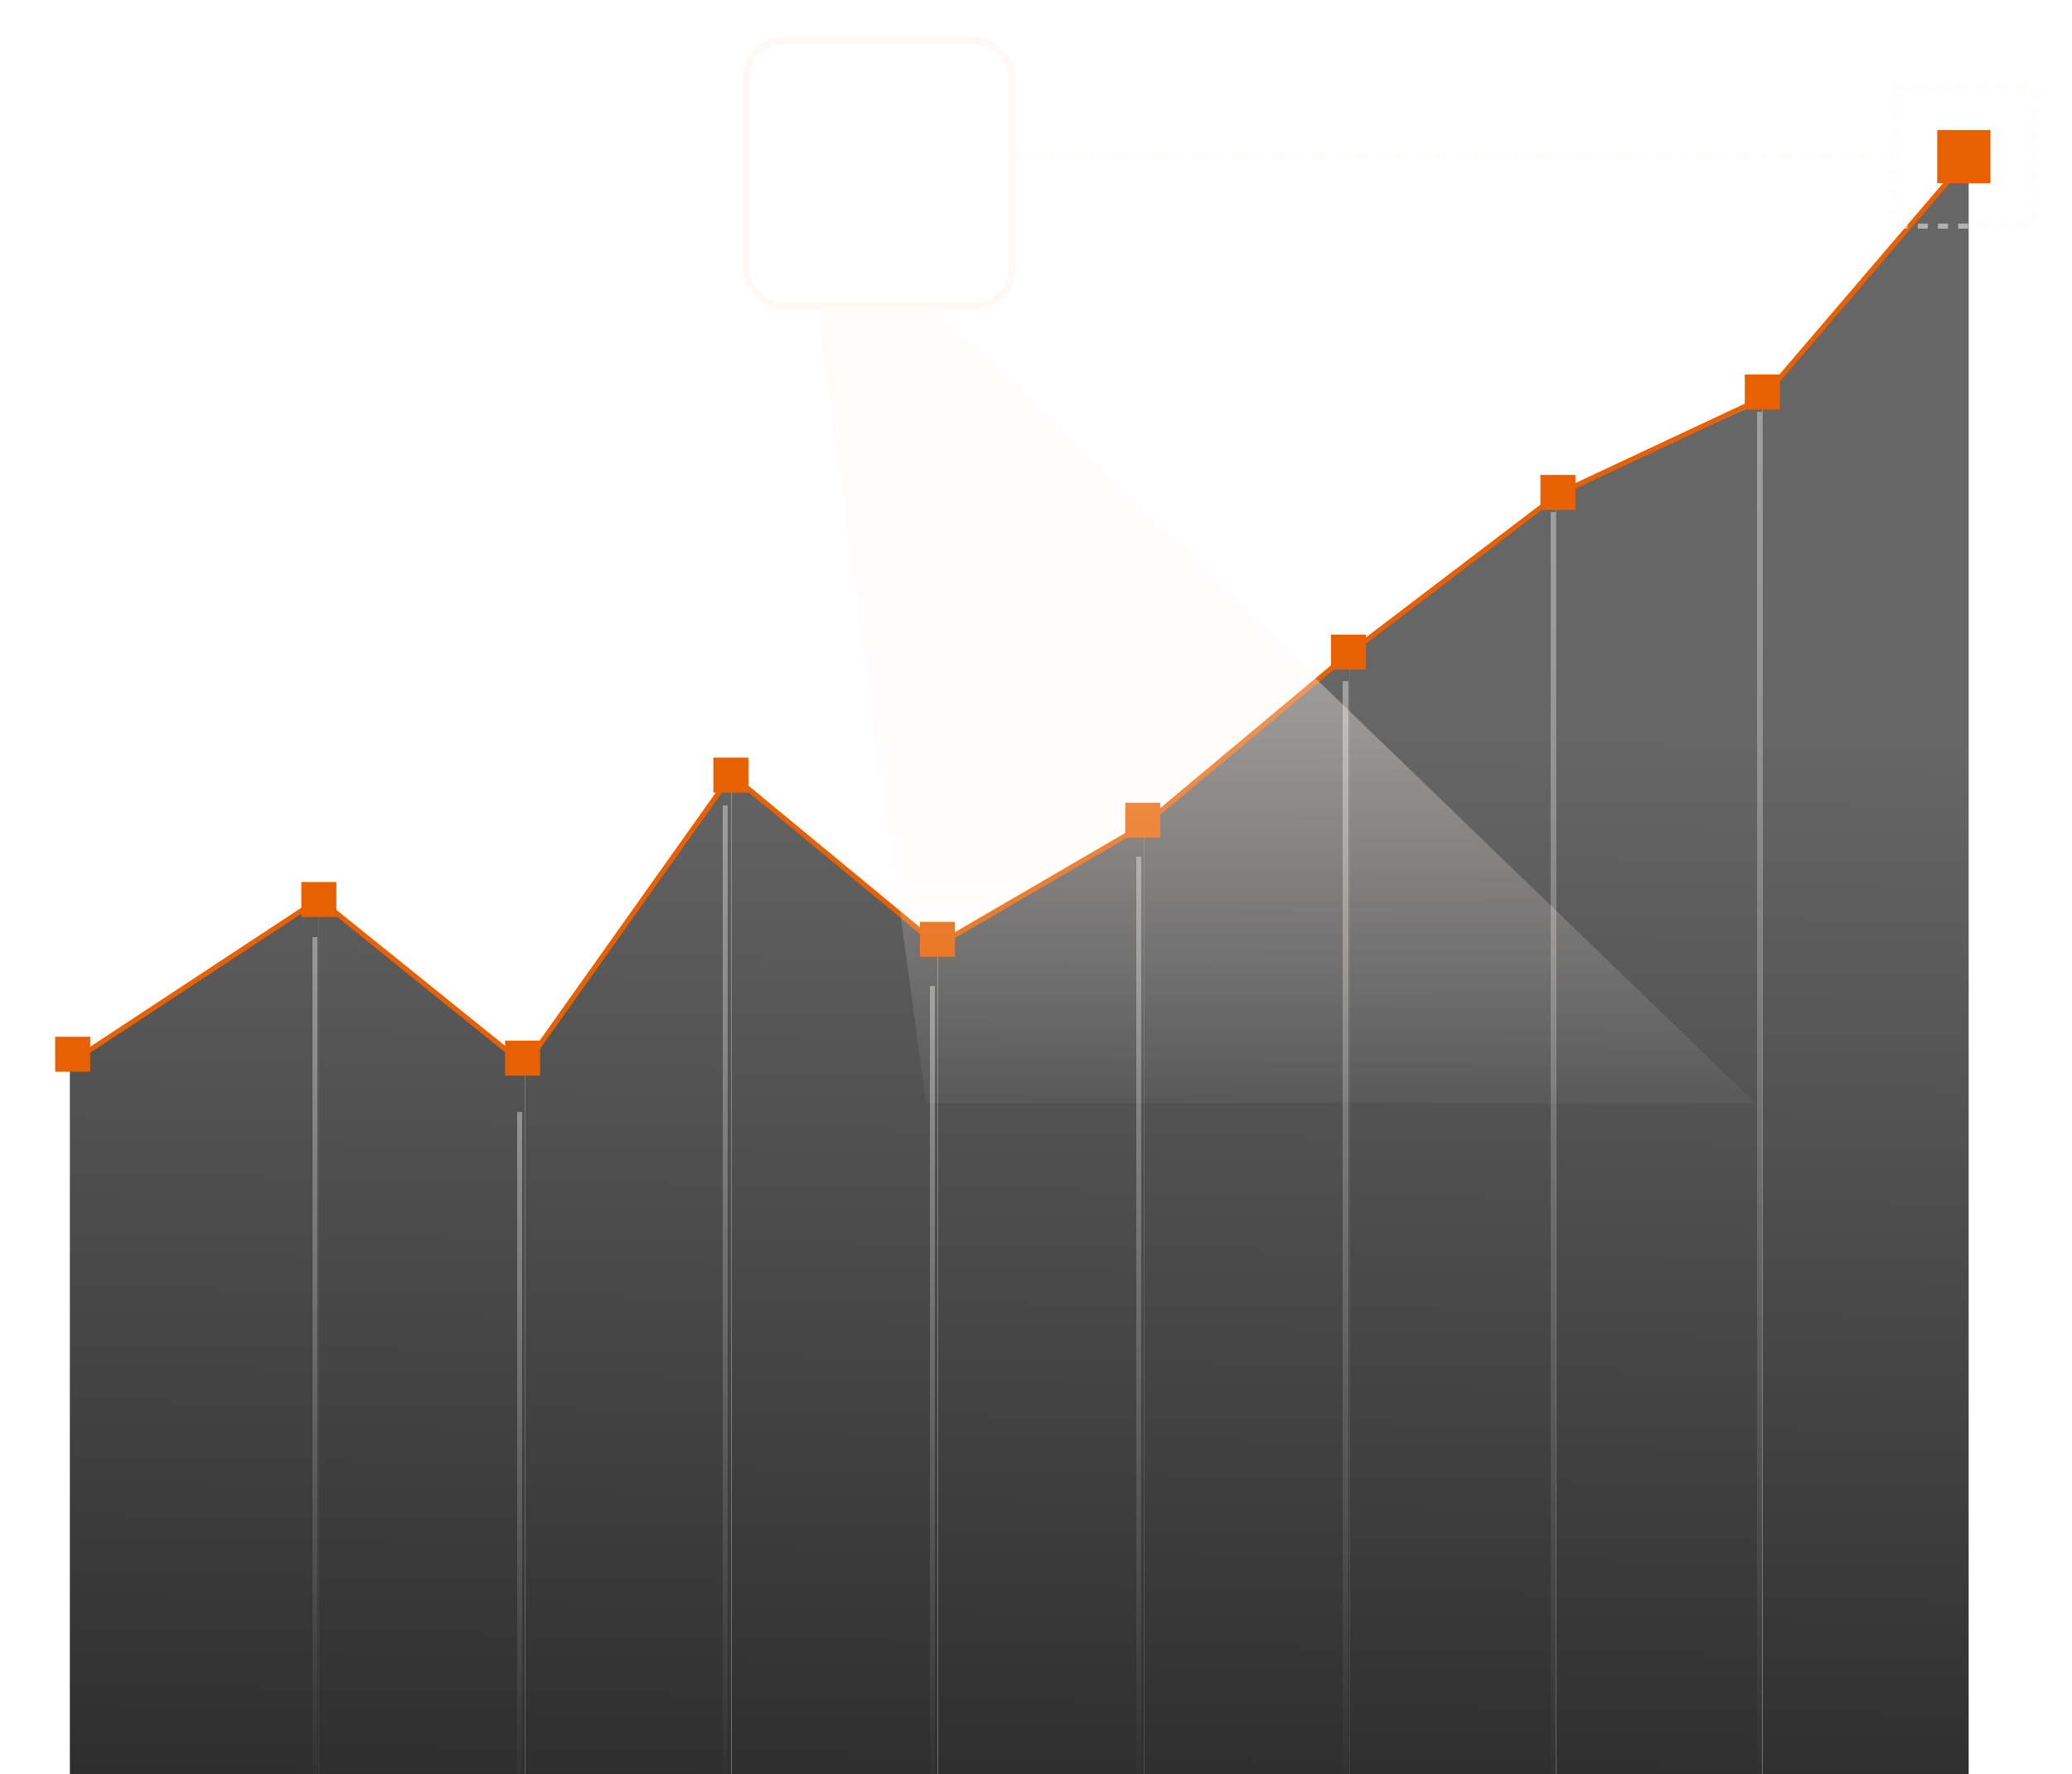 <svg width="390" height="334" viewBox="0 0 390 334" fill="none" xmlns="http://www.w3.org/2000/svg">
<path d="M370.543 29.408L331.731 75.543V443.282H370.543V29.408Z" fill="#D9D9D9"/>
<path d="M370.543 29.408L331.731 75.543V443.282H370.543V29.408Z" fill="url(#paint0_linear_47_612)"/>
<path d="M331.731 75.543L292.919 93.234V443.282H331.731V75.543Z" fill="#D9D9D9"/>
<path d="M331.731 75.543L292.919 93.234V443.282H331.731V75.543Z" fill="url(#paint1_linear_47_612)"/>
<path d="M292.919 93.234L254.107 122.886V443.282H292.919V93.234Z" fill="#D9D9D9"/>
<path d="M292.919 93.234L254.107 122.886V443.282H292.919V93.234Z" fill="url(#paint2_linear_47_612)"/>
<path d="M254.107 122.886L215.295 155.34V443.282H254.107V122.886Z" fill="#D9D9D9"/>
<path d="M254.107 122.886L215.295 155.34V443.282H254.107V122.886Z" fill="url(#paint3_linear_47_612)"/>
<path d="M215.295 155.34L176.483 177.946V443.282H215.295V155.34Z" fill="#D9D9D9"/>
<path d="M215.295 155.34L176.483 177.946V443.282H215.295V155.34Z" fill="url(#paint4_linear_47_612)"/>
<path d="M176.483 177.946L137.671 145.892V443.282H176.483V177.946Z" fill="#D9D9D9"/>
<path d="M176.483 177.946L137.671 145.892V443.282H176.483V177.946Z" fill="url(#paint5_linear_47_612)"/>
<path d="M137.671 145.892L98.859 200.561V443.282H137.671V145.892Z" fill="#D9D9D9"/>
<path d="M137.671 145.892L98.859 200.561V443.282H137.671V145.892Z" fill="url(#paint6_linear_47_612)"/>
<path d="M98.859 200.561L60.047 169.279L60.047 443.282H98.859V200.561Z" fill="#D9D9D9"/>
<path d="M98.859 200.561L60.047 169.279L60.047 443.282H98.859V200.561Z" fill="url(#paint7_linear_47_612)"/>
<path d="M60.047 169.279L13.157 200.153L13.157 443.282H60.047L60.047 169.279Z" fill="#D9D9D9"/>
<path d="M60.047 169.279L13.157 200.153L13.157 443.282H60.047L60.047 169.279Z" fill="url(#paint8_linear_47_612)"/>
<g filter="url(#filter0_d_47_612)">
<rect x="331.668" y="74.739" width="0.949" height="264.319" fill="url(#paint9_linear_47_612)" fill-opacity="0.39" shape-rendering="crispEdges"/>
</g>
<g filter="url(#filter1_d_47_612)">
<rect x="292.803" y="93.544" width="0.949" height="245.514" fill="url(#paint10_linear_47_612)" fill-opacity="0.39" shape-rendering="crispEdges"/>
</g>
<g filter="url(#filter2_d_47_612)">
<rect x="253.746" y="125.455" width="0.949" height="213.603" fill="url(#paint11_linear_47_612)" fill-opacity="0.39" shape-rendering="crispEdges"/>
</g>
<g filter="url(#filter3_d_47_612)">
<rect x="214.876" y="158.384" width="0.949" height="180.674" fill="url(#paint12_linear_47_612)" fill-opacity="0.39" shape-rendering="crispEdges"/>
</g>
<g filter="url(#filter4_d_47_612)">
<rect x="176.011" y="182.776" width="0.949" height="156.281" fill="url(#paint13_linear_47_612)" fill-opacity="0.39" shape-rendering="crispEdges"/>
</g>
<g filter="url(#filter5_d_47_612)">
<rect x="136.979" y="148.779" width="0.949" height="190.279" fill="url(#paint14_linear_47_612)" fill-opacity="0.39" shape-rendering="crispEdges"/>
</g>
<g filter="url(#filter6_d_47_612)">
<rect x="98.282" y="206.465" width="0.949" height="132.593" fill="url(#paint15_linear_47_612)" fill-opacity="0.39" shape-rendering="crispEdges"/>
</g>
<g filter="url(#filter7_d_47_612)">
<rect x="59.697" y="173.653" width="0.949" height="165.404" fill="url(#paint16_linear_47_612)" fill-opacity="0.39" shape-rendering="crispEdges"/>
</g>
<path d="M13.157 200.153L60.047 169.279L98.859 200.561L137.671 145.892L176.483 177.946L215.295 155.34L254.107 122.886L293.53 92.874L331.731 74.967L370.652 29.458" stroke="#E76001" stroke-width="0.949"/>
<rect x="56.718" y="166.06" width="6.59" height="6.59" fill="#E76001"/>
<rect x="10.386" y="195.19" width="6.59" height="6.59" fill="#E76001"/>
<rect x="95.065" y="195.921" width="6.59" height="6.59" fill="#E76001"/>
<rect x="134.271" y="142.644" width="6.59" height="6.59" fill="#E76001"/>
<rect x="173.159" y="173.555" width="6.59" height="6.59" fill="#E76001"/>
<rect x="211.802" y="151.136" width="6.59" height="6.59" fill="#E76001"/>
<rect x="250.531" y="119.478" width="6.59" height="6.59" fill="#E76001"/>
<rect x="289.943" y="89.415" width="6.59" height="6.59" fill="#E76001"/>
<rect x="328.413" y="70.516" width="6.59" height="6.59" fill="#E76001"/>
<g filter="url(#filter8_d_47_612)">
<rect x="364.628" y="24.474" width="10.023" height="10.023" fill="#E76001"/>
</g>
<rect x="356.556" y="16.401" width="26.169" height="26.169" stroke="#FFF9F5" stroke-opacity="0.51" stroke-width="0.949" stroke-dasharray="1.9 1.9"/>
<rect x="140.496" y="7.641" width="49.975" height="49.975" rx="6.953" fill="white" fill-opacity="0.05"/>
<rect x="140.496" y="7.641" width="49.975" height="49.975" rx="6.953" stroke="#FFF9F5" stroke-width="1.281"/>
<path d="M161.35 29.413V35.843C161.35 36.351 161.761 36.762 162.268 36.762H176.965C177.473 36.762 177.884 37.173 177.884 37.68V44.11C177.884 44.618 177.473 45.029 176.965 45.029H162.268C161.761 45.029 161.35 44.618 161.35 44.11V37.68C161.35 37.173 160.939 36.762 160.431 36.762H154.001C153.494 36.762 153.083 36.351 153.083 35.843V29.413C153.083 28.906 153.494 28.495 154.001 28.495H160.431C160.939 28.495 161.35 28.084 161.35 27.576V21.146C161.35 20.639 161.761 20.228 162.268 20.228H176.965C177.473 20.228 177.884 20.639 177.884 21.146V27.576C177.884 28.084 177.473 28.495 176.965 28.495H162.268C161.761 28.495 161.35 28.906 161.35 29.413Z" fill="white"/>
<path opacity="0.57" fill-rule="evenodd" clip-rule="evenodd" d="M153.958 58.026L174.322 207.714H330.437L175.609 58.145L153.958 58.026Z" fill="url(#paint17_linear_47_612)"/>
<line x1="190.408" y1="29.212" x2="354.468" y2="29.212" stroke="#FFF9F5" stroke-opacity="0.51" stroke-width="0.949" stroke-dasharray="1.9 1.9"/>
<defs>
<filter id="filter0_d_47_612" x="328.915" y="74.739" width="4.556" height="268.97" filterUnits="userSpaceOnUse" color-interpolation-filters="sRGB">
<feFlood flood-opacity="0" result="BackgroundImageFix"/>
<feColorMatrix in="SourceAlpha" type="matrix" values="0 0 0 0 0 0 0 0 0 0 0 0 0 0 0 0 0 0 127 0" result="hardAlpha"/>
<feOffset dx="-0.949" dy="2.848"/>
<feGaussianBlur stdDeviation="0.902"/>
<feComposite in2="hardAlpha" operator="out"/>
<feColorMatrix type="matrix" values="0 0 0 0 0 0 0 0 0 0 0 0 0 0 0 0 0 0 0.17 0"/>
<feBlend mode="normal" in2="BackgroundImageFix" result="effect1_dropShadow_47_612"/>
<feBlend mode="normal" in="SourceGraphic" in2="effect1_dropShadow_47_612" result="shape"/>
</filter>
<filter id="filter1_d_47_612" x="290.05" y="93.544" width="4.556" height="250.165" filterUnits="userSpaceOnUse" color-interpolation-filters="sRGB">
<feFlood flood-opacity="0" result="BackgroundImageFix"/>
<feColorMatrix in="SourceAlpha" type="matrix" values="0 0 0 0 0 0 0 0 0 0 0 0 0 0 0 0 0 0 127 0" result="hardAlpha"/>
<feOffset dx="-0.949" dy="2.848"/>
<feGaussianBlur stdDeviation="0.902"/>
<feComposite in2="hardAlpha" operator="out"/>
<feColorMatrix type="matrix" values="0 0 0 0 0 0 0 0 0 0 0 0 0 0 0 0 0 0 0.17 0"/>
<feBlend mode="normal" in2="BackgroundImageFix" result="effect1_dropShadow_47_612"/>
<feBlend mode="normal" in="SourceGraphic" in2="effect1_dropShadow_47_612" result="shape"/>
</filter>
<filter id="filter2_d_47_612" x="250.993" y="125.455" width="4.556" height="218.254" filterUnits="userSpaceOnUse" color-interpolation-filters="sRGB">
<feFlood flood-opacity="0" result="BackgroundImageFix"/>
<feColorMatrix in="SourceAlpha" type="matrix" values="0 0 0 0 0 0 0 0 0 0 0 0 0 0 0 0 0 0 127 0" result="hardAlpha"/>
<feOffset dx="-0.949" dy="2.848"/>
<feGaussianBlur stdDeviation="0.902"/>
<feComposite in2="hardAlpha" operator="out"/>
<feColorMatrix type="matrix" values="0 0 0 0 0 0 0 0 0 0 0 0 0 0 0 0 0 0 0.17 0"/>
<feBlend mode="normal" in2="BackgroundImageFix" result="effect1_dropShadow_47_612"/>
<feBlend mode="normal" in="SourceGraphic" in2="effect1_dropShadow_47_612" result="shape"/>
</filter>
<filter id="filter3_d_47_612" x="212.124" y="158.384" width="4.556" height="185.325" filterUnits="userSpaceOnUse" color-interpolation-filters="sRGB">
<feFlood flood-opacity="0" result="BackgroundImageFix"/>
<feColorMatrix in="SourceAlpha" type="matrix" values="0 0 0 0 0 0 0 0 0 0 0 0 0 0 0 0 0 0 127 0" result="hardAlpha"/>
<feOffset dx="-0.949" dy="2.848"/>
<feGaussianBlur stdDeviation="0.902"/>
<feComposite in2="hardAlpha" operator="out"/>
<feColorMatrix type="matrix" values="0 0 0 0 0 0 0 0 0 0 0 0 0 0 0 0 0 0 0.17 0"/>
<feBlend mode="normal" in2="BackgroundImageFix" result="effect1_dropShadow_47_612"/>
<feBlend mode="normal" in="SourceGraphic" in2="effect1_dropShadow_47_612" result="shape"/>
</filter>
<filter id="filter4_d_47_612" x="173.259" y="182.776" width="4.556" height="160.933" filterUnits="userSpaceOnUse" color-interpolation-filters="sRGB">
<feFlood flood-opacity="0" result="BackgroundImageFix"/>
<feColorMatrix in="SourceAlpha" type="matrix" values="0 0 0 0 0 0 0 0 0 0 0 0 0 0 0 0 0 0 127 0" result="hardAlpha"/>
<feOffset dx="-0.949" dy="2.848"/>
<feGaussianBlur stdDeviation="0.902"/>
<feComposite in2="hardAlpha" operator="out"/>
<feColorMatrix type="matrix" values="0 0 0 0 0 0 0 0 0 0 0 0 0 0 0 0 0 0 0.17 0"/>
<feBlend mode="normal" in2="BackgroundImageFix" result="effect1_dropShadow_47_612"/>
<feBlend mode="normal" in="SourceGraphic" in2="effect1_dropShadow_47_612" result="shape"/>
</filter>
<filter id="filter5_d_47_612" x="134.226" y="148.779" width="4.556" height="194.93" filterUnits="userSpaceOnUse" color-interpolation-filters="sRGB">
<feFlood flood-opacity="0" result="BackgroundImageFix"/>
<feColorMatrix in="SourceAlpha" type="matrix" values="0 0 0 0 0 0 0 0 0 0 0 0 0 0 0 0 0 0 127 0" result="hardAlpha"/>
<feOffset dx="-0.949" dy="2.848"/>
<feGaussianBlur stdDeviation="0.902"/>
<feComposite in2="hardAlpha" operator="out"/>
<feColorMatrix type="matrix" values="0 0 0 0 0 0 0 0 0 0 0 0 0 0 0 0 0 0 0.17 0"/>
<feBlend mode="normal" in2="BackgroundImageFix" result="effect1_dropShadow_47_612"/>
<feBlend mode="normal" in="SourceGraphic" in2="effect1_dropShadow_47_612" result="shape"/>
</filter>
<filter id="filter6_d_47_612" x="95.53" y="206.465" width="4.556" height="137.244" filterUnits="userSpaceOnUse" color-interpolation-filters="sRGB">
<feFlood flood-opacity="0" result="BackgroundImageFix"/>
<feColorMatrix in="SourceAlpha" type="matrix" values="0 0 0 0 0 0 0 0 0 0 0 0 0 0 0 0 0 0 127 0" result="hardAlpha"/>
<feOffset dx="-0.949" dy="2.848"/>
<feGaussianBlur stdDeviation="0.902"/>
<feComposite in2="hardAlpha" operator="out"/>
<feColorMatrix type="matrix" values="0 0 0 0 0 0 0 0 0 0 0 0 0 0 0 0 0 0 0.17 0"/>
<feBlend mode="normal" in2="BackgroundImageFix" result="effect1_dropShadow_47_612"/>
<feBlend mode="normal" in="SourceGraphic" in2="effect1_dropShadow_47_612" result="shape"/>
</filter>
<filter id="filter7_d_47_612" x="56.944" y="173.653" width="4.556" height="170.056" filterUnits="userSpaceOnUse" color-interpolation-filters="sRGB">
<feFlood flood-opacity="0" result="BackgroundImageFix"/>
<feColorMatrix in="SourceAlpha" type="matrix" values="0 0 0 0 0 0 0 0 0 0 0 0 0 0 0 0 0 0 127 0" result="hardAlpha"/>
<feOffset dx="-0.949" dy="2.848"/>
<feGaussianBlur stdDeviation="0.902"/>
<feComposite in2="hardAlpha" operator="out"/>
<feColorMatrix type="matrix" values="0 0 0 0 0 0 0 0 0 0 0 0 0 0 0 0 0 0 0.17 0"/>
<feBlend mode="normal" in2="BackgroundImageFix" result="effect1_dropShadow_47_612"/>
<feBlend mode="normal" in="SourceGraphic" in2="effect1_dropShadow_47_612" result="shape"/>
</filter>
<filter id="filter8_d_47_612" x="349.441" y="9.286" width="40.398" height="40.398" filterUnits="userSpaceOnUse" color-interpolation-filters="sRGB">
<feFlood flood-opacity="0" result="BackgroundImageFix"/>
<feColorMatrix in="SourceAlpha" type="matrix" values="0 0 0 0 0 0 0 0 0 0 0 0 0 0 0 0 0 0 127 0" result="hardAlpha"/>
<feMorphology radius="0.949" operator="dilate" in="SourceAlpha" result="effect1_dropShadow_47_612"/>
<feOffset/>
<feGaussianBlur stdDeviation="7.119"/>
<feComposite in2="hardAlpha" operator="out"/>
<feColorMatrix type="matrix" values="0 0 0 0 0.906 0 0 0 0 0.373 0 0 0 0 0 0 0 0 0.6 0"/>
<feBlend mode="normal" in2="BackgroundImageFix" result="effect1_dropShadow_47_612"/>
<feBlend mode="normal" in="SourceGraphic" in2="effect1_dropShadow_47_612" result="shape"/>
</filter>
<linearGradient id="paint0_linear_47_612" x1="319.115" y1="138.943" x2="315.57" y2="356.021" gradientUnits="userSpaceOnUse">
<stop stop-color="#666666"/>
<stop offset="1" stop-color="#292929"/>
</linearGradient>
<linearGradient id="paint1_linear_47_612" x1="319.115" y1="138.943" x2="315.57" y2="356.021" gradientUnits="userSpaceOnUse">
<stop stop-color="#666666"/>
<stop offset="1" stop-color="#292929"/>
</linearGradient>
<linearGradient id="paint2_linear_47_612" x1="319.115" y1="138.943" x2="315.57" y2="356.021" gradientUnits="userSpaceOnUse">
<stop stop-color="#666666"/>
<stop offset="1" stop-color="#292929"/>
</linearGradient>
<linearGradient id="paint3_linear_47_612" x1="319.115" y1="138.943" x2="315.57" y2="356.021" gradientUnits="userSpaceOnUse">
<stop stop-color="#666666"/>
<stop offset="1" stop-color="#292929"/>
</linearGradient>
<linearGradient id="paint4_linear_47_612" x1="319.115" y1="138.943" x2="315.57" y2="356.021" gradientUnits="userSpaceOnUse">
<stop stop-color="#666666"/>
<stop offset="1" stop-color="#292929"/>
</linearGradient>
<linearGradient id="paint5_linear_47_612" x1="319.115" y1="138.943" x2="315.57" y2="356.021" gradientUnits="userSpaceOnUse">
<stop stop-color="#666666"/>
<stop offset="1" stop-color="#292929"/>
</linearGradient>
<linearGradient id="paint6_linear_47_612" x1="319.115" y1="138.943" x2="315.57" y2="356.021" gradientUnits="userSpaceOnUse">
<stop stop-color="#666666"/>
<stop offset="1" stop-color="#292929"/>
</linearGradient>
<linearGradient id="paint7_linear_47_612" x1="319.115" y1="138.943" x2="315.57" y2="356.021" gradientUnits="userSpaceOnUse">
<stop stop-color="#666666"/>
<stop offset="1" stop-color="#292929"/>
</linearGradient>
<linearGradient id="paint8_linear_47_612" x1="319.115" y1="138.943" x2="315.57" y2="356.021" gradientUnits="userSpaceOnUse">
<stop stop-color="#666666"/>
<stop offset="1" stop-color="#292929"/>
</linearGradient>
<linearGradient id="paint9_linear_47_612" x1="332.142" y1="74.739" x2="332.142" y2="339.058" gradientUnits="userSpaceOnUse">
<stop stop-color="#FFF9F5"/>
<stop offset="1" stop-color="#FFF9F5" stop-opacity="0"/>
</linearGradient>
<linearGradient id="paint10_linear_47_612" x1="293.278" y1="93.544" x2="293.278" y2="339.058" gradientUnits="userSpaceOnUse">
<stop stop-color="#FFF9F5"/>
<stop offset="1" stop-color="#FFF9F5" stop-opacity="0"/>
</linearGradient>
<linearGradient id="paint11_linear_47_612" x1="254.221" y1="125.455" x2="254.221" y2="339.058" gradientUnits="userSpaceOnUse">
<stop stop-color="#FFF9F5"/>
<stop offset="1" stop-color="#FFF9F5" stop-opacity="0"/>
</linearGradient>
<linearGradient id="paint12_linear_47_612" x1="215.351" y1="158.384" x2="215.351" y2="339.058" gradientUnits="userSpaceOnUse">
<stop stop-color="#FFF9F5"/>
<stop offset="1" stop-color="#FFF9F5" stop-opacity="0"/>
</linearGradient>
<linearGradient id="paint13_linear_47_612" x1="176.486" y1="182.776" x2="176.486" y2="339.058" gradientUnits="userSpaceOnUse">
<stop stop-color="#FFF9F5"/>
<stop offset="1" stop-color="#FFF9F5" stop-opacity="0"/>
</linearGradient>
<linearGradient id="paint14_linear_47_612" x1="137.454" y1="148.779" x2="137.454" y2="339.058" gradientUnits="userSpaceOnUse">
<stop stop-color="#FFF9F5"/>
<stop offset="1" stop-color="#FFF9F5" stop-opacity="0"/>
</linearGradient>
<linearGradient id="paint15_linear_47_612" x1="98.757" y1="206.465" x2="98.757" y2="339.058" gradientUnits="userSpaceOnUse">
<stop stop-color="#FFF9F5"/>
<stop offset="1" stop-color="#FFF9F5" stop-opacity="0"/>
</linearGradient>
<linearGradient id="paint16_linear_47_612" x1="60.171" y1="173.653" x2="60.171" y2="339.058" gradientUnits="userSpaceOnUse">
<stop stop-color="#FFF9F5"/>
<stop offset="1" stop-color="#FFF9F5" stop-opacity="0"/>
</linearGradient>
<linearGradient id="paint17_linear_47_612" x1="167.004" y1="75.722" x2="167.004" y2="217.278" gradientUnits="userSpaceOnUse">
<stop stop-color="#FFF9F5"/>
<stop offset="1" stop-color="#FFF9F5" stop-opacity="0"/>
</linearGradient>
</defs>
</svg>

